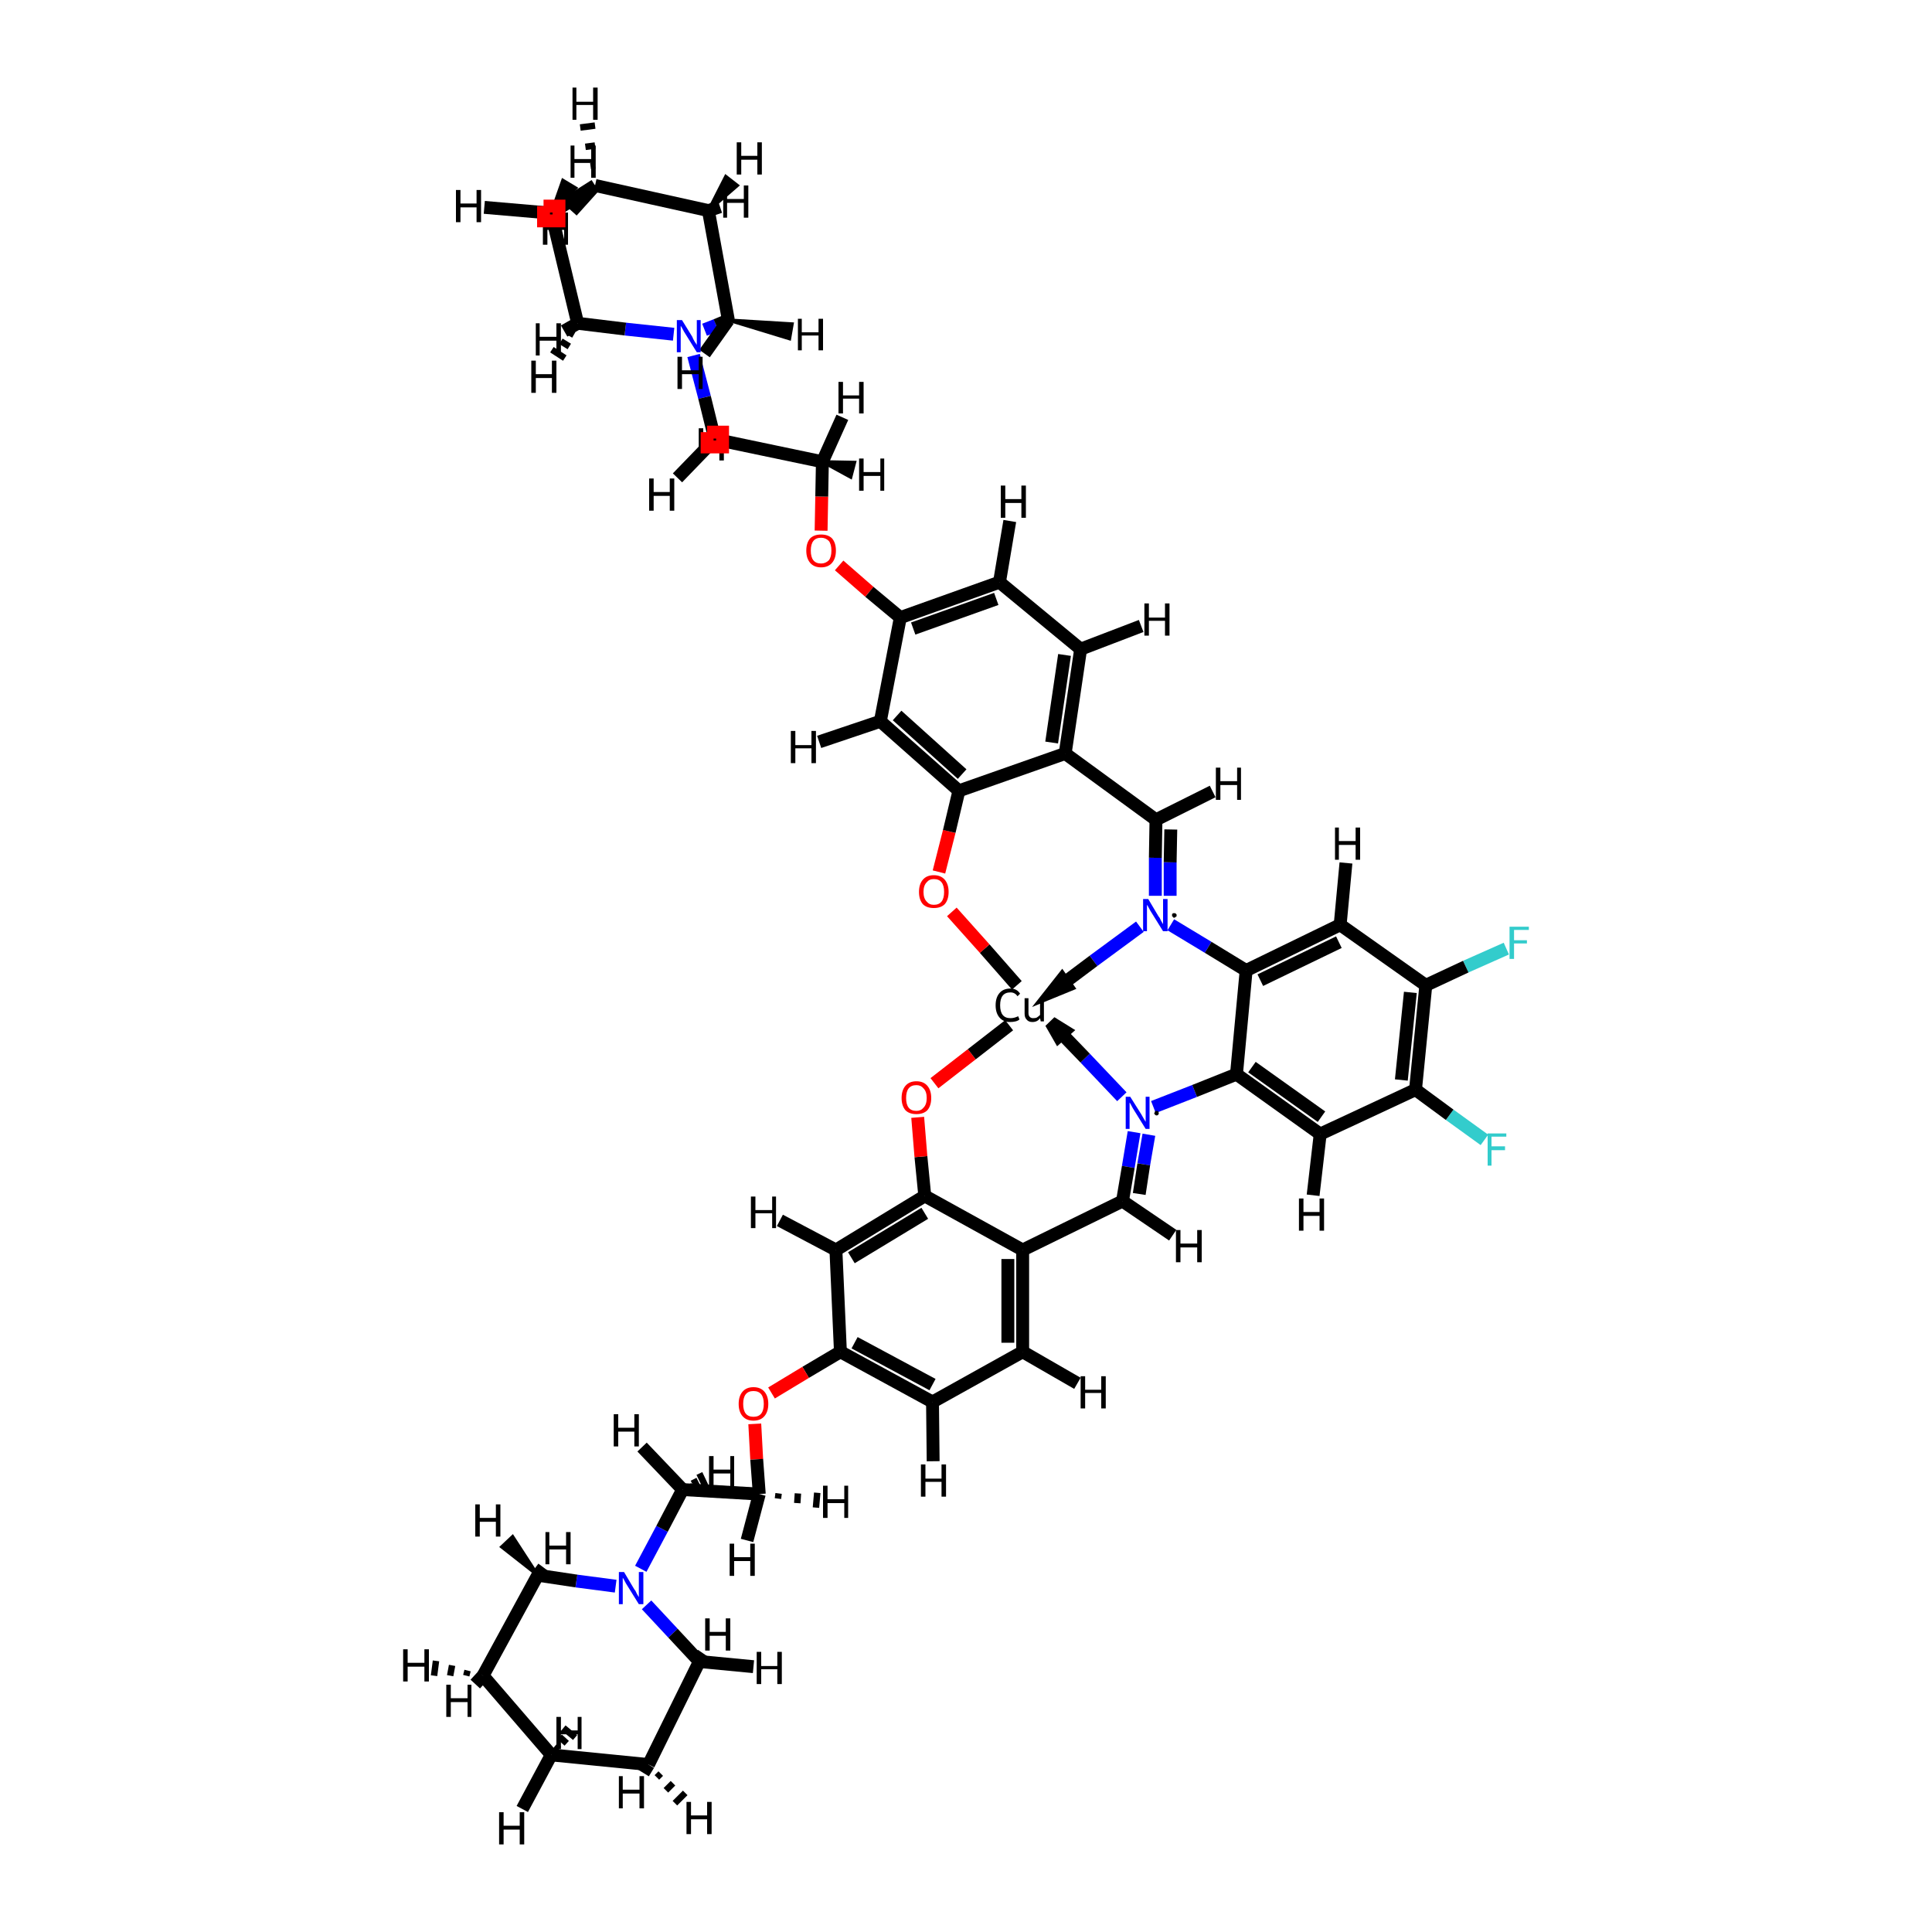 <?xml version='1.0' encoding='iso-8859-1'?>
<svg version='1.1' baseProfile='full'
              xmlns='http://www.w3.org/2000/svg'
                      xmlns:rdkit='http://www.rdkit.org/xml'
                      xmlns:xlink='http://www.w3.org/1999/xlink'
                  xml:space='preserve'
width='300px' height='300px' viewBox='0 0 300 300'>
<!-- END OF HEADER -->
<rect style='opacity:1.0;fill:#FFFFFF;stroke:none' width='300.0' height='300.0' x='0.0' y='0.0'> </rect>
<path class='bond-0 atom-0 atom-3' d='M 143.6,185.7 L 143.0,179.6' style='fill:none;fill-rule:evenodd;stroke:#000000;stroke-width:2.0px;stroke-linecap:butt;stroke-linejoin:miter;stroke-opacity:1' />
<path class='bond-0 atom-0 atom-3' d='M 143.0,179.6 L 142.5,173.5' style='fill:none;fill-rule:evenodd;stroke:#FF0000;stroke-width:2.0px;stroke-linecap:butt;stroke-linejoin:miter;stroke-opacity:1' />
<path class='bond-1 atom-0 atom-5' d='M 143.6,185.7 L 129.8,194.1' style='fill:none;fill-rule:evenodd;stroke:#000000;stroke-width:2.0px;stroke-linecap:butt;stroke-linejoin:miter;stroke-opacity:1' />
<path class='bond-1 atom-0 atom-5' d='M 143.6,188.4 L 132.2,195.3' style='fill:none;fill-rule:evenodd;stroke:#000000;stroke-width:2.0px;stroke-linecap:butt;stroke-linejoin:miter;stroke-opacity:1' />
<path class='bond-2 atom-0 atom-16' d='M 143.6,185.7 L 158.8,194.1' style='fill:none;fill-rule:evenodd;stroke:#000000;stroke-width:2.0px;stroke-linecap:butt;stroke-linejoin:miter;stroke-opacity:1' />
<path class='bond-3 atom-1 atom-21' d='M 233.9,147.3 L 227.6,150.1' style='fill:none;fill-rule:evenodd;stroke:#33CCCC;stroke-width:2.0px;stroke-linecap:butt;stroke-linejoin:miter;stroke-opacity:1' />
<path class='bond-3 atom-1 atom-21' d='M 227.6,150.1 L 221.4,153.0' style='fill:none;fill-rule:evenodd;stroke:#000000;stroke-width:2.0px;stroke-linecap:butt;stroke-linejoin:miter;stroke-opacity:1' />
<path class='bond-4 atom-2 atom-17' d='M 176.1,175.8 L 175.2,181.2' style='fill:none;fill-rule:evenodd;stroke:#0000FF;stroke-width:2.0px;stroke-linecap:butt;stroke-linejoin:miter;stroke-opacity:1' />
<path class='bond-4 atom-2 atom-17' d='M 175.2,181.2 L 174.3,186.5' style='fill:none;fill-rule:evenodd;stroke:#000000;stroke-width:2.0px;stroke-linecap:butt;stroke-linejoin:miter;stroke-opacity:1' />
<path class='bond-4 atom-2 atom-17' d='M 178.4,176.2 L 177.6,180.8' style='fill:none;fill-rule:evenodd;stroke:#0000FF;stroke-width:2.0px;stroke-linecap:butt;stroke-linejoin:miter;stroke-opacity:1' />
<path class='bond-4 atom-2 atom-17' d='M 177.6,180.8 L 176.9,185.4' style='fill:none;fill-rule:evenodd;stroke:#000000;stroke-width:2.0px;stroke-linecap:butt;stroke-linejoin:miter;stroke-opacity:1' />
<path class='bond-5 atom-2 atom-18' d='M 179.1,171.9 L 185.5,169.4' style='fill:none;fill-rule:evenodd;stroke:#0000FF;stroke-width:2.0px;stroke-linecap:butt;stroke-linejoin:miter;stroke-opacity:1' />
<path class='bond-5 atom-2 atom-18' d='M 185.5,169.4 L 192.0,166.8' style='fill:none;fill-rule:evenodd;stroke:#000000;stroke-width:2.0px;stroke-linecap:butt;stroke-linejoin:miter;stroke-opacity:1' />
<path class='bond-6 atom-5 atom-9' d='M 129.8,194.1 L 130.5,209.9' style='fill:none;fill-rule:evenodd;stroke:#000000;stroke-width:2.0px;stroke-linecap:butt;stroke-linejoin:miter;stroke-opacity:1' />
<path class='bond-7 atom-5 atom-45' d='M 129.8,194.1 L 121.1,189.5' style='fill:none;fill-rule:evenodd;stroke:#000000;stroke-width:2.0px;stroke-linecap:butt;stroke-linejoin:miter;stroke-opacity:1' />
<path class='bond-8 atom-6 atom-20' d='M 230.5,177.0 L 225.1,173.1' style='fill:none;fill-rule:evenodd;stroke:#33CCCC;stroke-width:2.0px;stroke-linecap:butt;stroke-linejoin:miter;stroke-opacity:1' />
<path class='bond-8 atom-6 atom-20' d='M 225.1,173.1 L 219.8,169.2' style='fill:none;fill-rule:evenodd;stroke:#000000;stroke-width:2.0px;stroke-linecap:butt;stroke-linejoin:miter;stroke-opacity:1' />
<path class='bond-9 atom-7 atom-23' d='M 181.8,143.6 L 187.6,147.1' style='fill:none;fill-rule:evenodd;stroke:#0000FF;stroke-width:2.0px;stroke-linecap:butt;stroke-linejoin:miter;stroke-opacity:1' />
<path class='bond-9 atom-7 atom-23' d='M 187.6,147.1 L 193.5,150.7' style='fill:none;fill-rule:evenodd;stroke:#000000;stroke-width:2.0px;stroke-linecap:butt;stroke-linejoin:miter;stroke-opacity:1' />
<path class='bond-10 atom-7 atom-24' d='M 179.4,139.1 L 179.4,133.2' style='fill:none;fill-rule:evenodd;stroke:#0000FF;stroke-width:2.0px;stroke-linecap:butt;stroke-linejoin:miter;stroke-opacity:1' />
<path class='bond-10 atom-7 atom-24' d='M 179.4,133.2 L 179.5,127.3' style='fill:none;fill-rule:evenodd;stroke:#000000;stroke-width:2.0px;stroke-linecap:butt;stroke-linejoin:miter;stroke-opacity:1' />
<path class='bond-10 atom-7 atom-24' d='M 181.7,139.1 L 181.7,133.9' style='fill:none;fill-rule:evenodd;stroke:#0000FF;stroke-width:2.0px;stroke-linecap:butt;stroke-linejoin:miter;stroke-opacity:1' />
<path class='bond-10 atom-7 atom-24' d='M 181.7,133.9 L 181.8,128.8' style='fill:none;fill-rule:evenodd;stroke:#000000;stroke-width:2.0px;stroke-linecap:butt;stroke-linejoin:miter;stroke-opacity:1' />
<path class='bond-11 atom-8 atom-30' d='M 145.8,135.4 L 147.4,129.1' style='fill:none;fill-rule:evenodd;stroke:#FF0000;stroke-width:2.0px;stroke-linecap:butt;stroke-linejoin:miter;stroke-opacity:1' />
<path class='bond-11 atom-8 atom-30' d='M 147.4,129.1 L 148.9,122.8' style='fill:none;fill-rule:evenodd;stroke:#000000;stroke-width:2.0px;stroke-linecap:butt;stroke-linejoin:miter;stroke-opacity:1' />
<path class='bond-12 atom-9 atom-11' d='M 130.5,209.9 L 125.1,213.1' style='fill:none;fill-rule:evenodd;stroke:#000000;stroke-width:2.0px;stroke-linecap:butt;stroke-linejoin:miter;stroke-opacity:1' />
<path class='bond-12 atom-9 atom-11' d='M 125.1,213.1 L 119.8,216.3' style='fill:none;fill-rule:evenodd;stroke:#FF0000;stroke-width:2.0px;stroke-linecap:butt;stroke-linejoin:miter;stroke-opacity:1' />
<path class='bond-13 atom-9 atom-12' d='M 130.5,209.9 L 144.8,217.7' style='fill:none;fill-rule:evenodd;stroke:#000000;stroke-width:2.0px;stroke-linecap:butt;stroke-linejoin:miter;stroke-opacity:1' />
<path class='bond-13 atom-9 atom-12' d='M 132.7,208.5 L 144.8,215.0' style='fill:none;fill-rule:evenodd;stroke:#000000;stroke-width:2.0px;stroke-linecap:butt;stroke-linejoin:miter;stroke-opacity:1' />
<path class='bond-14 atom-10 atom-32' d='M 99.5,243.6 L 102.8,237.4' style='fill:none;fill-rule:evenodd;stroke:#0000FF;stroke-width:2.0px;stroke-linecap:butt;stroke-linejoin:miter;stroke-opacity:1' />
<path class='bond-14 atom-10 atom-32' d='M 102.8,237.4 L 106.0,231.3' style='fill:none;fill-rule:evenodd;stroke:#000000;stroke-width:2.0px;stroke-linecap:butt;stroke-linejoin:miter;stroke-opacity:1' />
<path class='bond-15 atom-10 atom-33' d='M 100.4,249.2 L 104.5,253.6' style='fill:none;fill-rule:evenodd;stroke:#0000FF;stroke-width:2.0px;stroke-linecap:butt;stroke-linejoin:miter;stroke-opacity:1' />
<path class='bond-15 atom-10 atom-33' d='M 104.5,253.6 L 108.6,258.0' style='fill:none;fill-rule:evenodd;stroke:#000000;stroke-width:2.0px;stroke-linecap:butt;stroke-linejoin:miter;stroke-opacity:1' />
<path class='bond-16 atom-10 atom-37' d='M 95.6,246.3 L 89.5,245.5' style='fill:none;fill-rule:evenodd;stroke:#0000FF;stroke-width:2.0px;stroke-linecap:butt;stroke-linejoin:miter;stroke-opacity:1' />
<path class='bond-16 atom-10 atom-37' d='M 89.5,245.5 L 83.5,244.6' style='fill:none;fill-rule:evenodd;stroke:#000000;stroke-width:2.0px;stroke-linecap:butt;stroke-linejoin:miter;stroke-opacity:1' />
<path class='bond-17 atom-11 atom-31' d='M 117.2,221.1 L 117.5,226.6' style='fill:none;fill-rule:evenodd;stroke:#FF0000;stroke-width:2.0px;stroke-linecap:butt;stroke-linejoin:miter;stroke-opacity:1' />
<path class='bond-17 atom-11 atom-31' d='M 117.5,226.6 L 117.9,232.0' style='fill:none;fill-rule:evenodd;stroke:#000000;stroke-width:2.0px;stroke-linecap:butt;stroke-linejoin:miter;stroke-opacity:1' />
<path class='bond-18 atom-12 atom-15' d='M 144.8,217.7 L 158.8,209.9' style='fill:none;fill-rule:evenodd;stroke:#000000;stroke-width:2.0px;stroke-linecap:butt;stroke-linejoin:miter;stroke-opacity:1' />
<path class='bond-19 atom-12 atom-46' d='M 144.8,217.7 L 144.9,226.9' style='fill:none;fill-rule:evenodd;stroke:#000000;stroke-width:2.0px;stroke-linecap:butt;stroke-linejoin:miter;stroke-opacity:1' />
<path class='bond-20 atom-13 atom-39' d='M 107.7,55.2 L 109.4,61.7' style='fill:none;fill-rule:evenodd;stroke:#0000FF;stroke-width:2.0px;stroke-linecap:butt;stroke-linejoin:miter;stroke-opacity:1' />
<path class='bond-20 atom-13 atom-39' d='M 109.4,61.7 L 111.0,68.2' style='fill:none;fill-rule:evenodd;stroke:#000000;stroke-width:2.0px;stroke-linecap:butt;stroke-linejoin:miter;stroke-opacity:1' />
<path class='bond-21 atom-13 atom-40' d='M 109.4,51.2 L 111.2,50.5' style='fill:none;fill-rule:evenodd;stroke:#0000FF;stroke-width:2.0px;stroke-linecap:butt;stroke-linejoin:miter;stroke-opacity:1' />
<path class='bond-21 atom-13 atom-40' d='M 111.2,50.5 L 113.1,49.7' style='fill:none;fill-rule:evenodd;stroke:#000000;stroke-width:2.0px;stroke-linecap:butt;stroke-linejoin:miter;stroke-opacity:1' />
<path class='bond-22 atom-13 atom-44' d='M 104.6,51.9 L 97.1,51.1' style='fill:none;fill-rule:evenodd;stroke:#0000FF;stroke-width:2.0px;stroke-linecap:butt;stroke-linejoin:miter;stroke-opacity:1' />
<path class='bond-22 atom-13 atom-44' d='M 97.1,51.1 L 89.7,50.2' style='fill:none;fill-rule:evenodd;stroke:#000000;stroke-width:2.0px;stroke-linecap:butt;stroke-linejoin:miter;stroke-opacity:1' />
<path class='bond-23 atom-14 atom-28' d='M 130.3,87.8 L 135.0,91.9' style='fill:none;fill-rule:evenodd;stroke:#FF0000;stroke-width:2.0px;stroke-linecap:butt;stroke-linejoin:miter;stroke-opacity:1' />
<path class='bond-23 atom-14 atom-28' d='M 135.0,91.9 L 139.8,95.9' style='fill:none;fill-rule:evenodd;stroke:#000000;stroke-width:2.0px;stroke-linecap:butt;stroke-linejoin:miter;stroke-opacity:1' />
<path class='bond-24 atom-14 atom-38' d='M 127.5,82.4 L 127.6,77.1' style='fill:none;fill-rule:evenodd;stroke:#FF0000;stroke-width:2.0px;stroke-linecap:butt;stroke-linejoin:miter;stroke-opacity:1' />
<path class='bond-24 atom-14 atom-38' d='M 127.6,77.1 L 127.7,71.7' style='fill:none;fill-rule:evenodd;stroke:#000000;stroke-width:2.0px;stroke-linecap:butt;stroke-linejoin:miter;stroke-opacity:1' />
<path class='bond-25 atom-15 atom-16' d='M 158.8,209.9 L 158.8,194.1' style='fill:none;fill-rule:evenodd;stroke:#000000;stroke-width:2.0px;stroke-linecap:butt;stroke-linejoin:miter;stroke-opacity:1' />
<path class='bond-25 atom-15 atom-16' d='M 156.5,208.5 L 156.5,195.5' style='fill:none;fill-rule:evenodd;stroke:#000000;stroke-width:2.0px;stroke-linecap:butt;stroke-linejoin:miter;stroke-opacity:1' />
<path class='bond-26 atom-15 atom-47' d='M 158.8,209.9 L 167.3,214.8' style='fill:none;fill-rule:evenodd;stroke:#000000;stroke-width:2.0px;stroke-linecap:butt;stroke-linejoin:miter;stroke-opacity:1' />
<path class='bond-27 atom-16 atom-17' d='M 158.8,194.1 L 174.3,186.5' style='fill:none;fill-rule:evenodd;stroke:#000000;stroke-width:2.0px;stroke-linecap:butt;stroke-linejoin:miter;stroke-opacity:1' />
<path class='bond-28 atom-17 atom-48' d='M 174.3,186.5 L 182.1,191.8' style='fill:none;fill-rule:evenodd;stroke:#000000;stroke-width:2.0px;stroke-linecap:butt;stroke-linejoin:miter;stroke-opacity:1' />
<path class='bond-29 atom-18 atom-19' d='M 192.0,166.8 L 205.0,176.1' style='fill:none;fill-rule:evenodd;stroke:#000000;stroke-width:2.0px;stroke-linecap:butt;stroke-linejoin:miter;stroke-opacity:1' />
<path class='bond-29 atom-18 atom-19' d='M 194.4,165.7 L 205.2,173.4' style='fill:none;fill-rule:evenodd;stroke:#000000;stroke-width:2.0px;stroke-linecap:butt;stroke-linejoin:miter;stroke-opacity:1' />
<path class='bond-30 atom-18 atom-23' d='M 192.0,166.8 L 193.5,150.7' style='fill:none;fill-rule:evenodd;stroke:#000000;stroke-width:2.0px;stroke-linecap:butt;stroke-linejoin:miter;stroke-opacity:1' />
<path class='bond-31 atom-19 atom-20' d='M 205.0,176.1 L 219.8,169.2' style='fill:none;fill-rule:evenodd;stroke:#000000;stroke-width:2.0px;stroke-linecap:butt;stroke-linejoin:miter;stroke-opacity:1' />
<path class='bond-32 atom-19 atom-49' d='M 205.0,176.1 L 203.9,185.6' style='fill:none;fill-rule:evenodd;stroke:#000000;stroke-width:2.0px;stroke-linecap:butt;stroke-linejoin:miter;stroke-opacity:1' />
<path class='bond-33 atom-20 atom-21' d='M 219.8,169.2 L 221.4,153.0' style='fill:none;fill-rule:evenodd;stroke:#000000;stroke-width:2.0px;stroke-linecap:butt;stroke-linejoin:miter;stroke-opacity:1' />
<path class='bond-33 atom-20 atom-21' d='M 217.6,167.7 L 219.0,154.1' style='fill:none;fill-rule:evenodd;stroke:#000000;stroke-width:2.0px;stroke-linecap:butt;stroke-linejoin:miter;stroke-opacity:1' />
<path class='bond-34 atom-21 atom-22' d='M 221.4,153.0 L 208.1,143.6' style='fill:none;fill-rule:evenodd;stroke:#000000;stroke-width:2.0px;stroke-linecap:butt;stroke-linejoin:miter;stroke-opacity:1' />
<path class='bond-35 atom-22 atom-23' d='M 208.1,143.6 L 193.5,150.7' style='fill:none;fill-rule:evenodd;stroke:#000000;stroke-width:2.0px;stroke-linecap:butt;stroke-linejoin:miter;stroke-opacity:1' />
<path class='bond-35 atom-22 atom-23' d='M 207.9,146.3 L 195.7,152.2' style='fill:none;fill-rule:evenodd;stroke:#000000;stroke-width:2.0px;stroke-linecap:butt;stroke-linejoin:miter;stroke-opacity:1' />
<path class='bond-36 atom-22 atom-50' d='M 208.1,143.6 L 209.0,134.0' style='fill:none;fill-rule:evenodd;stroke:#000000;stroke-width:2.0px;stroke-linecap:butt;stroke-linejoin:miter;stroke-opacity:1' />
<path class='bond-37 atom-24 atom-25' d='M 179.5,127.3 L 165.4,117.0' style='fill:none;fill-rule:evenodd;stroke:#000000;stroke-width:2.0px;stroke-linecap:butt;stroke-linejoin:miter;stroke-opacity:1' />
<path class='bond-38 atom-24 atom-51' d='M 179.5,127.3 L 188.3,122.9' style='fill:none;fill-rule:evenodd;stroke:#000000;stroke-width:2.0px;stroke-linecap:butt;stroke-linejoin:miter;stroke-opacity:1' />
<path class='bond-39 atom-25 atom-26' d='M 165.4,117.0 L 167.8,100.8' style='fill:none;fill-rule:evenodd;stroke:#000000;stroke-width:2.0px;stroke-linecap:butt;stroke-linejoin:miter;stroke-opacity:1' />
<path class='bond-39 atom-25 atom-26' d='M 163.3,115.3 L 165.3,101.7' style='fill:none;fill-rule:evenodd;stroke:#000000;stroke-width:2.0px;stroke-linecap:butt;stroke-linejoin:miter;stroke-opacity:1' />
<path class='bond-40 atom-25 atom-30' d='M 165.4,117.0 L 148.9,122.8' style='fill:none;fill-rule:evenodd;stroke:#000000;stroke-width:2.0px;stroke-linecap:butt;stroke-linejoin:miter;stroke-opacity:1' />
<path class='bond-41 atom-26 atom-27' d='M 167.8,100.8 L 155.2,90.4' style='fill:none;fill-rule:evenodd;stroke:#000000;stroke-width:2.0px;stroke-linecap:butt;stroke-linejoin:miter;stroke-opacity:1' />
<path class='bond-42 atom-26 atom-52' d='M 167.8,100.8 L 177.2,97.2' style='fill:none;fill-rule:evenodd;stroke:#000000;stroke-width:2.0px;stroke-linecap:butt;stroke-linejoin:miter;stroke-opacity:1' />
<path class='bond-43 atom-27 atom-28' d='M 155.2,90.4 L 139.8,95.9' style='fill:none;fill-rule:evenodd;stroke:#000000;stroke-width:2.0px;stroke-linecap:butt;stroke-linejoin:miter;stroke-opacity:1' />
<path class='bond-43 atom-27 atom-28' d='M 154.7,93.0 L 141.8,97.6' style='fill:none;fill-rule:evenodd;stroke:#000000;stroke-width:2.0px;stroke-linecap:butt;stroke-linejoin:miter;stroke-opacity:1' />
<path class='bond-44 atom-27 atom-53' d='M 155.2,90.4 L 156.8,80.9' style='fill:none;fill-rule:evenodd;stroke:#000000;stroke-width:2.0px;stroke-linecap:butt;stroke-linejoin:miter;stroke-opacity:1' />
<path class='bond-45 atom-28 atom-29' d='M 139.8,95.9 L 136.7,112.0' style='fill:none;fill-rule:evenodd;stroke:#000000;stroke-width:2.0px;stroke-linecap:butt;stroke-linejoin:miter;stroke-opacity:1' />
<path class='bond-46 atom-29 atom-30' d='M 136.7,112.0 L 148.9,122.8' style='fill:none;fill-rule:evenodd;stroke:#000000;stroke-width:2.0px;stroke-linecap:butt;stroke-linejoin:miter;stroke-opacity:1' />
<path class='bond-46 atom-29 atom-30' d='M 139.3,111.1 L 149.4,120.2' style='fill:none;fill-rule:evenodd;stroke:#000000;stroke-width:2.0px;stroke-linecap:butt;stroke-linejoin:miter;stroke-opacity:1' />
<path class='bond-47 atom-29 atom-54' d='M 136.7,112.0 L 127.2,115.2' style='fill:none;fill-rule:evenodd;stroke:#000000;stroke-width:2.0px;stroke-linecap:butt;stroke-linejoin:miter;stroke-opacity:1' />
<path class='bond-48 atom-31 atom-32' d='M 117.9,232.0 L 106.0,231.3' style='fill:none;fill-rule:evenodd;stroke:#000000;stroke-width:2.0px;stroke-linecap:butt;stroke-linejoin:miter;stroke-opacity:1' />
<path class='bond-49 atom-31 atom-55' d='M 120.9,231.9 L 120.8,232.7' style='fill:none;fill-rule:evenodd;stroke:#000000;stroke-width:1.0px;stroke-linecap:butt;stroke-linejoin:miter;stroke-opacity:1' />
<path class='bond-49 atom-31 atom-55' d='M 123.9,231.9 L 123.8,233.4' style='fill:none;fill-rule:evenodd;stroke:#000000;stroke-width:1.0px;stroke-linecap:butt;stroke-linejoin:miter;stroke-opacity:1' />
<path class='bond-49 atom-31 atom-55' d='M 126.9,231.8 L 126.7,234.1' style='fill:none;fill-rule:evenodd;stroke:#000000;stroke-width:1.0px;stroke-linecap:butt;stroke-linejoin:miter;stroke-opacity:1' />
<path class='bond-50 atom-31 atom-56' d='M 117.9,232.0 L 116.0,239.2' style='fill:none;fill-rule:evenodd;stroke:#000000;stroke-width:2.0px;stroke-linecap:butt;stroke-linejoin:miter;stroke-opacity:1' />
<path class='bond-51 atom-32 atom-57' d='M 106.9,230.5 L 107.2,231.2' style='fill:none;fill-rule:evenodd;stroke:#000000;stroke-width:1.0px;stroke-linecap:butt;stroke-linejoin:miter;stroke-opacity:1' />
<path class='bond-51 atom-32 atom-57' d='M 107.7,229.7 L 108.4,231.1' style='fill:none;fill-rule:evenodd;stroke:#000000;stroke-width:1.0px;stroke-linecap:butt;stroke-linejoin:miter;stroke-opacity:1' />
<path class='bond-51 atom-32 atom-57' d='M 108.6,228.8 L 109.6,230.9' style='fill:none;fill-rule:evenodd;stroke:#000000;stroke-width:1.0px;stroke-linecap:butt;stroke-linejoin:miter;stroke-opacity:1' />
<path class='bond-52 atom-32 atom-58' d='M 106.0,231.3 L 99.7,224.7' style='fill:none;fill-rule:evenodd;stroke:#000000;stroke-width:2.0px;stroke-linecap:butt;stroke-linejoin:miter;stroke-opacity:1' />
<path class='bond-53 atom-33 atom-34' d='M 108.6,258.0 L 100.7,274.0' style='fill:none;fill-rule:evenodd;stroke:#000000;stroke-width:2.0px;stroke-linecap:butt;stroke-linejoin:miter;stroke-opacity:1' />
<path class='bond-54 atom-33 atom-59' d='M 108.5,257.5 L 109.1,258.0' style='fill:none;fill-rule:evenodd;stroke:#000000;stroke-width:1.0px;stroke-linecap:butt;stroke-linejoin:miter;stroke-opacity:1' />
<path class='bond-54 atom-33 atom-59' d='M 108.3,257.1 L 109.6,257.9' style='fill:none;fill-rule:evenodd;stroke:#000000;stroke-width:1.0px;stroke-linecap:butt;stroke-linejoin:miter;stroke-opacity:1' />
<path class='bond-54 atom-33 atom-59' d='M 108.1,256.6 L 110.0,257.9' style='fill:none;fill-rule:evenodd;stroke:#000000;stroke-width:1.0px;stroke-linecap:butt;stroke-linejoin:miter;stroke-opacity:1' />
<path class='bond-55 atom-33 atom-60' d='M 108.6,258.0 L 117.0,258.8' style='fill:none;fill-rule:evenodd;stroke:#000000;stroke-width:2.0px;stroke-linecap:butt;stroke-linejoin:miter;stroke-opacity:1' />
<path class='bond-56 atom-34 atom-35' d='M 100.7,274.0 L 85.6,272.5' style='fill:none;fill-rule:evenodd;stroke:#000000;stroke-width:2.0px;stroke-linecap:butt;stroke-linejoin:miter;stroke-opacity:1' />
<path class='bond-57 atom-34 atom-61' d='M 102.6,275.4 L 102.0,276.0' style='fill:none;fill-rule:evenodd;stroke:#000000;stroke-width:1.0px;stroke-linecap:butt;stroke-linejoin:miter;stroke-opacity:1' />
<path class='bond-57 atom-34 atom-61' d='M 104.5,276.9 L 103.4,278.0' style='fill:none;fill-rule:evenodd;stroke:#000000;stroke-width:1.0px;stroke-linecap:butt;stroke-linejoin:miter;stroke-opacity:1' />
<path class='bond-57 atom-34 atom-61' d='M 106.4,278.4 L 104.8,280.0' style='fill:none;fill-rule:evenodd;stroke:#000000;stroke-width:1.0px;stroke-linecap:butt;stroke-linejoin:miter;stroke-opacity:1' />
<path class='bond-58 atom-34 atom-62' d='M 100.7,274.0 L 99.9,275.3' style='fill:none;fill-rule:evenodd;stroke:#000000;stroke-width:2.0px;stroke-linecap:butt;stroke-linejoin:miter;stroke-opacity:1' />
<path class='bond-59 atom-35 atom-36' d='M 85.6,272.5 L 75.0,260.2' style='fill:none;fill-rule:evenodd;stroke:#000000;stroke-width:2.0px;stroke-linecap:butt;stroke-linejoin:miter;stroke-opacity:1' />
<path class='bond-60 atom-35 atom-63' d='M 86.2,271.1 L 86.8,271.6' style='fill:none;fill-rule:evenodd;stroke:#000000;stroke-width:1.0px;stroke-linecap:butt;stroke-linejoin:miter;stroke-opacity:1' />
<path class='bond-60 atom-35 atom-63' d='M 86.9,269.7 L 88.0,270.7' style='fill:none;fill-rule:evenodd;stroke:#000000;stroke-width:1.0px;stroke-linecap:butt;stroke-linejoin:miter;stroke-opacity:1' />
<path class='bond-60 atom-35 atom-63' d='M 87.5,268.3 L 89.3,269.8' style='fill:none;fill-rule:evenodd;stroke:#000000;stroke-width:1.0px;stroke-linecap:butt;stroke-linejoin:miter;stroke-opacity:1' />
<path class='bond-61 atom-35 atom-64' d='M 85.6,272.5 L 81.1,280.9' style='fill:none;fill-rule:evenodd;stroke:#000000;stroke-width:2.0px;stroke-linecap:butt;stroke-linejoin:miter;stroke-opacity:1' />
<path class='bond-62 atom-36 atom-37' d='M 75.0,260.2 L 83.5,244.6' style='fill:none;fill-rule:evenodd;stroke:#000000;stroke-width:2.0px;stroke-linecap:butt;stroke-linejoin:miter;stroke-opacity:1' />
<path class='bond-63 atom-36 atom-65' d='M 72.4,260.2 L 72.6,259.4' style='fill:none;fill-rule:evenodd;stroke:#000000;stroke-width:1.0px;stroke-linecap:butt;stroke-linejoin:miter;stroke-opacity:1' />
<path class='bond-63 atom-36 atom-65' d='M 69.9,260.2 L 70.2,258.6' style='fill:none;fill-rule:evenodd;stroke:#000000;stroke-width:1.0px;stroke-linecap:butt;stroke-linejoin:miter;stroke-opacity:1' />
<path class='bond-63 atom-36 atom-65' d='M 67.4,260.2 L 67.7,257.9' style='fill:none;fill-rule:evenodd;stroke:#000000;stroke-width:1.0px;stroke-linecap:butt;stroke-linejoin:miter;stroke-opacity:1' />
<path class='bond-64 atom-36 atom-66' d='M 75.0,260.2 L 73.8,261.5' style='fill:none;fill-rule:evenodd;stroke:#000000;stroke-width:2.0px;stroke-linecap:butt;stroke-linejoin:miter;stroke-opacity:1' />
<path class='bond-65 atom-37 atom-67' d='M 83.5,244.6 L 77.9,240.2 L 79.6,238.6 Z' style='fill:#000000;fill-rule:evenodd;fill-opacity:1;stroke:#000000;stroke-width:0.5px;stroke-linecap:butt;stroke-linejoin:miter;stroke-opacity:1;' />
<path class='bond-66 atom-37 atom-68' d='M 83.5,244.6 L 84.4,243.4' style='fill:none;fill-rule:evenodd;stroke:#000000;stroke-width:2.0px;stroke-linecap:butt;stroke-linejoin:miter;stroke-opacity:1' />
<path class='bond-67 atom-38 atom-39' d='M 127.7,71.7 L 111.0,68.2' style='fill:none;fill-rule:evenodd;stroke:#000000;stroke-width:2.0px;stroke-linecap:butt;stroke-linejoin:miter;stroke-opacity:1' />
<path class='bond-68 atom-38 atom-69' d='M 127.7,71.7 L 132.7,71.8 L 132.1,74.1 Z' style='fill:#000000;fill-rule:evenodd;fill-opacity:1;stroke:#000000;stroke-width:0.5px;stroke-linecap:butt;stroke-linejoin:miter;stroke-opacity:1;' />
<path class='bond-69 atom-38 atom-70' d='M 127.7,71.7 L 130.8,64.8' style='fill:none;fill-rule:evenodd;stroke:#000000;stroke-width:2.0px;stroke-linecap:butt;stroke-linejoin:miter;stroke-opacity:1' />
<path class='bond-70 atom-39 atom-71' d='M 111.0,68.2 L 111.3,69.7 L 109.5,68.2 Z' style='fill:#000000;fill-rule:evenodd;fill-opacity:1;stroke:#000000;stroke-width:0.5px;stroke-linecap:butt;stroke-linejoin:miter;stroke-opacity:1;' />
<path class='bond-71 atom-39 atom-72' d='M 111.0,68.2 L 105.2,74.2' style='fill:none;fill-rule:evenodd;stroke:#000000;stroke-width:2.0px;stroke-linecap:butt;stroke-linejoin:miter;stroke-opacity:1' />
<path class='bond-72 atom-40 atom-41' d='M 113.1,49.7 L 110.0,32.7' style='fill:none;fill-rule:evenodd;stroke:#000000;stroke-width:2.0px;stroke-linecap:butt;stroke-linejoin:miter;stroke-opacity:1' />
<path class='bond-73 atom-40 atom-73' d='M 113.1,49.7 L 123.0,50.3 L 122.6,52.6 Z' style='fill:#000000;fill-rule:evenodd;fill-opacity:1;stroke:#000000;stroke-width:0.5px;stroke-linecap:butt;stroke-linejoin:miter;stroke-opacity:1;' />
<path class='bond-74 atom-40 atom-74' d='M 113.1,49.7 L 109.4,54.9' style='fill:none;fill-rule:evenodd;stroke:#000000;stroke-width:2.0px;stroke-linecap:butt;stroke-linejoin:miter;stroke-opacity:1' />
<path class='bond-75 atom-41 atom-42' d='M 110.0,32.7 L 92.4,28.8' style='fill:none;fill-rule:evenodd;stroke:#000000;stroke-width:2.0px;stroke-linecap:butt;stroke-linejoin:miter;stroke-opacity:1' />
<path class='bond-76 atom-41 atom-75' d='M 110.0,32.7 L 112.7,27.4 L 114.5,28.8 Z' style='fill:#000000;fill-rule:evenodd;fill-opacity:1;stroke:#000000;stroke-width:0.5px;stroke-linecap:butt;stroke-linejoin:miter;stroke-opacity:1;' />
<path class='bond-77 atom-41 atom-76' d='M 110.0,32.7 L 111.8,32.1' style='fill:none;fill-rule:evenodd;stroke:#000000;stroke-width:2.0px;stroke-linecap:butt;stroke-linejoin:miter;stroke-opacity:1' />
<path class='bond-78 atom-42 atom-43' d='M 92.4,28.8 L 85.6,33.1' style='fill:none;fill-rule:evenodd;stroke:#000000;stroke-width:2.0px;stroke-linecap:butt;stroke-linejoin:miter;stroke-opacity:1' />
<path class='bond-79 atom-42 atom-77' d='M 91.7,25.8 L 92.4,25.7' style='fill:none;fill-rule:evenodd;stroke:#000000;stroke-width:1.0px;stroke-linecap:butt;stroke-linejoin:miter;stroke-opacity:1' />
<path class='bond-79 atom-42 atom-77' d='M 90.9,22.8 L 92.4,22.6' style='fill:none;fill-rule:evenodd;stroke:#000000;stroke-width:1.0px;stroke-linecap:butt;stroke-linejoin:miter;stroke-opacity:1' />
<path class='bond-79 atom-42 atom-77' d='M 90.1,19.8 L 92.4,19.5' style='fill:none;fill-rule:evenodd;stroke:#000000;stroke-width:1.0px;stroke-linecap:butt;stroke-linejoin:miter;stroke-opacity:1' />
<path class='bond-80 atom-42 atom-78' d='M 92.4,28.8 L 88.8,32.8' style='fill:none;fill-rule:evenodd;stroke:#000000;stroke-width:2.0px;stroke-linecap:butt;stroke-linejoin:miter;stroke-opacity:1' />
<path class='bond-81 atom-43 atom-44' d='M 85.6,33.1 L 89.7,50.2' style='fill:none;fill-rule:evenodd;stroke:#000000;stroke-width:2.0px;stroke-linecap:butt;stroke-linejoin:miter;stroke-opacity:1' />
<path class='bond-82 atom-43 atom-79' d='M 85.6,33.1 L 87.4,28.0 L 89.4,29.2 Z' style='fill:#000000;fill-rule:evenodd;fill-opacity:1;stroke:#000000;stroke-width:0.5px;stroke-linecap:butt;stroke-linejoin:miter;stroke-opacity:1;' />
<path class='bond-83 atom-43 atom-80' d='M 85.6,33.1 L 75.2,32.2' style='fill:none;fill-rule:evenodd;stroke:#000000;stroke-width:2.0px;stroke-linecap:butt;stroke-linejoin:miter;stroke-opacity:1' />
<path class='bond-84 atom-44 atom-81' d='M 89.1,52.0 L 88.4,51.6' style='fill:none;fill-rule:evenodd;stroke:#000000;stroke-width:1.0px;stroke-linecap:butt;stroke-linejoin:miter;stroke-opacity:1' />
<path class='bond-84 atom-44 atom-81' d='M 88.4,53.8 L 87.1,53.0' style='fill:none;fill-rule:evenodd;stroke:#000000;stroke-width:1.0px;stroke-linecap:butt;stroke-linejoin:miter;stroke-opacity:1' />
<path class='bond-84 atom-44 atom-81' d='M 87.7,55.6 L 85.7,54.3' style='fill:none;fill-rule:evenodd;stroke:#000000;stroke-width:1.0px;stroke-linecap:butt;stroke-linejoin:miter;stroke-opacity:1' />
<path class='bond-85 atom-44 atom-82' d='M 89.7,50.2 L 87.6,51.4' style='fill:none;fill-rule:evenodd;stroke:#000000;stroke-width:2.0px;stroke-linecap:butt;stroke-linejoin:miter;stroke-opacity:1' />
<path class='bond-86 atom-4 atom-8' d='M 157.9,153.0 L 152.9,147.3' style='fill:none;fill-rule:evenodd;stroke:#000000;stroke-width:2.0px;stroke-linecap:butt;stroke-linejoin:miter;stroke-opacity:1' />
<path class='bond-86 atom-4 atom-8' d='M 152.9,147.3 L 147.8,141.6' style='fill:none;fill-rule:evenodd;stroke:#FF0000;stroke-width:2.0px;stroke-linecap:butt;stroke-linejoin:miter;stroke-opacity:1' />
<path class='bond-87 atom-3 atom-4' d='M 145.1,168.2 L 150.9,163.7' style='fill:none;fill-rule:evenodd;stroke:#FF0000;stroke-width:2.0px;stroke-linecap:butt;stroke-linejoin:miter;stroke-opacity:1' />
<path class='bond-87 atom-3 atom-4' d='M 150.9,163.7 L 156.7,159.2' style='fill:none;fill-rule:evenodd;stroke:#000000;stroke-width:2.0px;stroke-linecap:butt;stroke-linejoin:miter;stroke-opacity:1' />
<path class='bond-88 atom-2 atom-4' d='M 174.2,170.3 L 168.5,164.3' style='fill:none;fill-rule:evenodd;stroke:#0000FF;stroke-width:2.0px;stroke-linecap:butt;stroke-linejoin:miter;stroke-opacity:1' />
<path class='bond-88 atom-2 atom-4' d='M 168.5,164.3 L 163.2,158.8' style='fill:none;fill-rule:evenodd;stroke:#000000;stroke-width:2.0px;stroke-linecap:butt;stroke-linejoin:miter;stroke-opacity:1' />
<path class='bond-88 atom-2 atom-4' d='M 165.3,160.1 L 163.2,158.8 L 164.4,160.9 Z' style='fill:#000000;fill-rule:evenodd;fill-opacity:1;stroke:#000000;stroke-width:2.0px;stroke-linecap:butt;stroke-linejoin:miter;stroke-opacity:1;' />
<path class='bond-89 atom-7 atom-4' d='M 177.0,143.9 L 169.8,149.2' style='fill:none;fill-rule:evenodd;stroke:#0000FF;stroke-width:2.0px;stroke-linecap:butt;stroke-linejoin:miter;stroke-opacity:1' />
<path class='bond-89 atom-7 atom-4' d='M 169.8,149.2 L 163.4,154.0' style='fill:none;fill-rule:evenodd;stroke:#000000;stroke-width:2.0px;stroke-linecap:butt;stroke-linejoin:miter;stroke-opacity:1' />
<path class='bond-89 atom-7 atom-4' d='M 164.9,152.1 L 163.4,154.0 L 165.6,153.1 Z' style='fill:#000000;fill-rule:evenodd;fill-opacity:1;stroke:#000000;stroke-width:2.0px;stroke-linecap:butt;stroke-linejoin:miter;stroke-opacity:1;' />
<path class='atom-1' d='M 234.4 143.9
L 237.4 143.9
L 237.4 144.4
L 235.1 144.4
L 235.1 146.0
L 237.1 146.0
L 237.1 146.5
L 235.1 146.5
L 235.1 148.9
L 234.4 148.9
L 234.4 143.9
' fill='#33CCCC'/>
<path class='atom-2' d='M 175.5 170.3
L 177.2 173.0
Q 177.3 173.2, 177.6 173.7
Q 177.9 174.2, 177.9 174.2
L 177.9 170.3
L 178.5 170.3
L 178.5 175.3
L 177.9 175.3
L 176.1 172.4
Q 175.9 172.1, 175.7 171.7
Q 175.5 171.3, 175.4 171.2
L 175.4 175.3
L 174.8 175.3
L 174.8 170.3
L 175.5 170.3
' fill='#0000FF'/>
<path class='atom-3' d='M 140.0 170.5
Q 140.0 169.3, 140.6 168.6
Q 141.2 167.9, 142.3 167.9
Q 143.4 167.9, 144.0 168.6
Q 144.6 169.3, 144.6 170.5
Q 144.6 171.7, 144.0 172.4
Q 143.4 173.0, 142.3 173.0
Q 141.2 173.0, 140.6 172.4
Q 140.0 171.7, 140.0 170.5
M 142.3 172.5
Q 143.0 172.5, 143.4 172.0
Q 143.9 171.5, 143.9 170.5
Q 143.9 169.5, 143.4 169.0
Q 143.0 168.5, 142.3 168.5
Q 141.5 168.5, 141.1 169.0
Q 140.7 169.5, 140.7 170.5
Q 140.7 171.5, 141.1 172.0
Q 141.5 172.5, 142.3 172.5
' fill='#FF0000'/>
<path class='atom-4' d='M 154.6 156.1
Q 154.6 154.9, 155.2 154.2
Q 155.8 153.5, 156.9 153.5
Q 157.9 153.5, 158.4 154.3
L 158.0 154.7
Q 157.6 154.1, 156.9 154.1
Q 156.1 154.1, 155.7 154.6
Q 155.3 155.1, 155.3 156.1
Q 155.3 157.1, 155.7 157.6
Q 156.1 158.1, 156.9 158.1
Q 157.5 158.1, 158.1 157.8
L 158.3 158.3
Q 158.1 158.5, 157.7 158.6
Q 157.3 158.7, 156.8 158.7
Q 155.8 158.7, 155.2 158.0
Q 154.6 157.3, 154.6 156.1
' fill='#000000'/>
<path class='atom-4' d='M 162.1 155.0
L 162.1 158.6
L 161.6 158.6
L 161.5 158.1
Q 161.1 158.7, 160.3 158.7
Q 159.7 158.7, 159.4 158.3
Q 159.1 158.0, 159.1 157.4
L 159.1 155.0
L 159.7 155.0
L 159.7 157.3
Q 159.7 157.7, 159.9 157.9
Q 160.1 158.1, 160.4 158.1
Q 160.8 158.1, 161.0 158.0
Q 161.3 157.8, 161.5 157.6
L 161.5 155.0
L 162.1 155.0
' fill='#000000'/>
<path class='atom-6' d='M 231.0 176.0
L 233.9 176.0
L 233.9 176.5
L 231.6 176.5
L 231.6 178.0
L 233.7 178.0
L 233.7 178.6
L 231.6 178.6
L 231.6 181.0
L 231.0 181.0
L 231.0 176.0
' fill='#33CCCC'/>
<path class='atom-7' d='M 178.3 139.6
L 179.9 142.3
Q 180.1 142.5, 180.3 143.0
Q 180.6 143.5, 180.6 143.5
L 180.6 139.6
L 181.3 139.6
L 181.3 144.6
L 180.6 144.6
L 178.8 141.7
Q 178.6 141.4, 178.4 141.0
Q 178.2 140.6, 178.1 140.5
L 178.1 144.6
L 177.5 144.6
L 177.5 139.6
L 178.3 139.6
' fill='#0000FF'/>
<path class='atom-8' d='M 142.7 138.5
Q 142.7 137.3, 143.3 136.6
Q 143.9 135.9, 145.0 135.9
Q 146.1 135.9, 146.7 136.6
Q 147.3 137.3, 147.3 138.5
Q 147.3 139.7, 146.7 140.4
Q 146.1 141.0, 145.0 141.0
Q 143.9 141.0, 143.3 140.4
Q 142.7 139.7, 142.7 138.5
M 145.0 140.5
Q 145.8 140.5, 146.2 140.0
Q 146.6 139.5, 146.6 138.5
Q 146.6 137.5, 146.2 137.0
Q 145.8 136.5, 145.0 136.5
Q 144.3 136.5, 143.9 137.0
Q 143.4 137.5, 143.4 138.5
Q 143.4 139.5, 143.9 140.0
Q 144.3 140.5, 145.0 140.5
' fill='#FF0000'/>
<path class='atom-10' d='M 96.9 244.1
L 98.5 246.8
Q 98.7 247.0, 98.9 247.5
Q 99.2 248.0, 99.2 248.0
L 99.2 244.1
L 99.9 244.1
L 99.9 249.1
L 99.2 249.1
L 97.4 246.2
Q 97.2 245.9, 97.0 245.5
Q 96.8 245.1, 96.7 245.0
L 96.7 249.1
L 96.1 249.1
L 96.1 244.1
L 96.9 244.1
' fill='#0000FF'/>
<path class='atom-11' d='M 114.7 218.0
Q 114.7 216.8, 115.3 216.1
Q 115.9 215.4, 117.0 215.4
Q 118.1 215.4, 118.7 216.1
Q 119.3 216.8, 119.3 218.0
Q 119.3 219.2, 118.7 219.9
Q 118.1 220.6, 117.0 220.6
Q 115.9 220.6, 115.3 219.9
Q 114.7 219.2, 114.7 218.0
M 117.0 220.0
Q 117.8 220.0, 118.2 219.5
Q 118.6 219.0, 118.6 218.0
Q 118.6 217.0, 118.2 216.5
Q 117.8 216.0, 117.0 216.0
Q 116.2 216.0, 115.8 216.5
Q 115.4 217.0, 115.4 218.0
Q 115.4 219.0, 115.8 219.5
Q 116.2 220.0, 117.0 220.0
' fill='#FF0000'/>
<path class='atom-13' d='M 105.9 49.7
L 107.5 52.3
Q 107.6 52.6, 107.9 53.1
Q 108.2 53.5, 108.2 53.6
L 108.2 49.7
L 108.8 49.7
L 108.8 54.7
L 108.2 54.7
L 106.4 51.8
Q 106.2 51.5, 106.0 51.1
Q 105.8 50.7, 105.7 50.6
L 105.7 54.7
L 105.1 54.7
L 105.1 49.7
L 105.9 49.7
' fill='#0000FF'/>
<path class='atom-14' d='M 125.2 85.5
Q 125.2 84.3, 125.8 83.6
Q 126.4 83.0, 127.5 83.0
Q 128.6 83.0, 129.2 83.6
Q 129.8 84.3, 129.8 85.5
Q 129.8 86.7, 129.2 87.4
Q 128.6 88.1, 127.5 88.1
Q 126.4 88.1, 125.8 87.4
Q 125.2 86.7, 125.2 85.5
M 127.5 87.5
Q 128.2 87.5, 128.7 87.0
Q 129.1 86.5, 129.1 85.5
Q 129.1 84.5, 128.7 84.0
Q 128.2 83.5, 127.5 83.5
Q 126.7 83.5, 126.3 84.0
Q 125.9 84.5, 125.9 85.5
Q 125.9 86.5, 126.3 87.0
Q 126.7 87.5, 127.5 87.5
' fill='#FF0000'/>
<path class='atom-45' d='M 116.6 185.8
L 117.3 185.8
L 117.3 187.9
L 119.9 187.9
L 119.9 185.8
L 120.5 185.8
L 120.5 190.7
L 119.9 190.7
L 119.9 188.4
L 117.3 188.4
L 117.3 190.7
L 116.6 190.7
L 116.6 185.8
' fill='#000000'/>
<path class='atom-46' d='M 143.0 227.4
L 143.7 227.4
L 143.7 229.6
L 146.2 229.6
L 146.2 227.4
L 146.9 227.4
L 146.9 232.4
L 146.2 232.4
L 146.2 230.1
L 143.7 230.1
L 143.7 232.4
L 143.0 232.4
L 143.0 227.4
' fill='#000000'/>
<path class='atom-47' d='M 167.8 213.7
L 168.5 213.7
L 168.5 215.8
L 171.0 215.8
L 171.0 213.7
L 171.7 213.7
L 171.7 218.7
L 171.0 218.7
L 171.0 216.3
L 168.5 216.3
L 168.5 218.7
L 167.8 218.7
L 167.8 213.7
' fill='#000000'/>
<path class='atom-48' d='M 182.6 191.0
L 183.3 191.0
L 183.3 193.1
L 185.9 193.1
L 185.9 191.0
L 186.6 191.0
L 186.6 196.0
L 185.9 196.0
L 185.9 193.7
L 183.3 193.7
L 183.3 196.0
L 182.6 196.0
L 182.6 191.0
' fill='#000000'/>
<path class='atom-49' d='M 201.7 186.1
L 202.4 186.1
L 202.4 188.2
L 204.9 188.2
L 204.9 186.1
L 205.6 186.1
L 205.6 191.1
L 204.9 191.1
L 204.9 188.8
L 202.4 188.8
L 202.4 191.1
L 201.7 191.1
L 201.7 186.1
' fill='#000000'/>
<path class='atom-50' d='M 207.3 128.5
L 207.9 128.5
L 207.9 130.6
L 210.5 130.6
L 210.5 128.5
L 211.2 128.5
L 211.2 133.5
L 210.5 133.5
L 210.5 131.2
L 207.9 131.2
L 207.9 133.5
L 207.3 133.5
L 207.3 128.5
' fill='#000000'/>
<path class='atom-51' d='M 188.8 119.2
L 189.5 119.2
L 189.5 121.3
L 192.1 121.3
L 192.1 119.2
L 192.7 119.2
L 192.7 124.2
L 192.1 124.2
L 192.1 121.9
L 189.5 121.9
L 189.5 124.2
L 188.8 124.2
L 188.8 119.2
' fill='#000000'/>
<path class='atom-52' d='M 177.7 93.7
L 178.4 93.7
L 178.4 95.9
L 180.9 95.9
L 180.9 93.7
L 181.6 93.7
L 181.6 98.7
L 180.9 98.7
L 180.9 96.4
L 178.4 96.4
L 178.4 98.7
L 177.7 98.7
L 177.7 93.7
' fill='#000000'/>
<path class='atom-53' d='M 155.4 75.4
L 156.1 75.4
L 156.1 77.5
L 158.6 77.5
L 158.6 75.4
L 159.3 75.4
L 159.3 80.4
L 158.6 80.4
L 158.6 78.1
L 156.1 78.1
L 156.1 80.4
L 155.4 80.4
L 155.4 75.4
' fill='#000000'/>
<path class='atom-54' d='M 122.8 113.5
L 123.5 113.5
L 123.5 115.7
L 126.0 115.7
L 126.0 113.5
L 126.7 113.5
L 126.7 118.5
L 126.0 118.5
L 126.0 116.2
L 123.5 116.2
L 123.5 118.5
L 122.8 118.5
L 122.8 113.5
' fill='#000000'/>
<path class='atom-55' d='M 127.8 230.7
L 128.5 230.7
L 128.5 232.8
L 131.1 232.8
L 131.1 230.7
L 131.7 230.7
L 131.7 235.7
L 131.1 235.7
L 131.1 233.4
L 128.5 233.4
L 128.5 235.7
L 127.8 235.7
L 127.8 230.7
' fill='#000000'/>
<path class='atom-56' d='M 113.3 239.7
L 114.0 239.7
L 114.0 241.8
L 116.5 241.8
L 116.5 239.7
L 117.2 239.7
L 117.2 244.7
L 116.5 244.7
L 116.5 242.4
L 114.0 242.4
L 114.0 244.7
L 113.3 244.7
L 113.3 239.7
' fill='#000000'/>
<path class='atom-57' d='M 110.1 226.1
L 110.8 226.1
L 110.8 228.2
L 113.4 228.2
L 113.4 226.1
L 114.0 226.1
L 114.0 231.1
L 113.4 231.1
L 113.4 228.8
L 110.8 228.8
L 110.8 231.1
L 110.1 231.1
L 110.1 226.1
' fill='#000000'/>
<path class='atom-58' d='M 95.3 219.6
L 96.0 219.6
L 96.0 221.7
L 98.5 221.7
L 98.5 219.6
L 99.2 219.6
L 99.2 224.6
L 98.5 224.6
L 98.5 222.3
L 96.0 222.3
L 96.0 224.6
L 95.3 224.6
L 95.3 219.6
' fill='#000000'/>
<path class='atom-59' d='M 109.5 251.3
L 110.2 251.3
L 110.2 253.4
L 112.7 253.4
L 112.7 251.3
L 113.4 251.3
L 113.4 256.3
L 112.7 256.3
L 112.7 254.0
L 110.2 254.0
L 110.2 256.3
L 109.5 256.3
L 109.5 251.3
' fill='#000000'/>
<path class='atom-60' d='M 117.5 256.5
L 118.2 256.5
L 118.2 258.7
L 120.7 258.7
L 120.7 256.5
L 121.4 256.5
L 121.4 261.5
L 120.7 261.5
L 120.7 259.2
L 118.2 259.2
L 118.2 261.5
L 117.5 261.5
L 117.5 256.5
' fill='#000000'/>
<path class='atom-61' d='M 106.6 279.8
L 107.3 279.8
L 107.3 281.9
L 109.8 281.9
L 109.8 279.8
L 110.5 279.8
L 110.5 284.8
L 109.8 284.8
L 109.8 282.5
L 107.3 282.5
L 107.3 284.8
L 106.6 284.8
L 106.6 279.8
' fill='#000000'/>
<path class='atom-62' d='M 96.1 275.8
L 96.7 275.8
L 96.7 277.9
L 99.3 277.9
L 99.3 275.8
L 100.0 275.8
L 100.0 280.8
L 99.3 280.8
L 99.3 278.5
L 96.7 278.5
L 96.7 280.8
L 96.1 280.8
L 96.1 275.8
' fill='#000000'/>
<path class='atom-63' d='M 86.4 266.6
L 87.1 266.6
L 87.1 268.7
L 89.7 268.7
L 89.7 266.6
L 90.3 266.6
L 90.3 271.6
L 89.7 271.6
L 89.7 269.3
L 87.1 269.3
L 87.1 271.6
L 86.4 271.6
L 86.4 266.6
' fill='#000000'/>
<path class='atom-64' d='M 77.5 281.4
L 78.2 281.4
L 78.2 283.5
L 80.7 283.5
L 80.7 281.4
L 81.4 281.4
L 81.4 286.4
L 80.7 286.4
L 80.7 284.1
L 78.2 284.1
L 78.2 286.4
L 77.5 286.4
L 77.5 281.4
' fill='#000000'/>
<path class='atom-65' d='M 62.6 256.1
L 63.3 256.1
L 63.3 258.2
L 65.9 258.2
L 65.9 256.1
L 66.6 256.1
L 66.6 261.1
L 65.9 261.1
L 65.9 258.8
L 63.3 258.8
L 63.3 261.1
L 62.6 261.1
L 62.6 256.1
' fill='#000000'/>
<path class='atom-66' d='M 69.3 261.6
L 70.0 261.6
L 70.0 263.7
L 72.6 263.7
L 72.6 261.6
L 73.2 261.6
L 73.2 266.6
L 72.6 266.6
L 72.6 264.3
L 70.0 264.3
L 70.0 266.6
L 69.3 266.6
L 69.3 261.6
' fill='#000000'/>
<path class='atom-67' d='M 73.8 233.6
L 74.5 233.6
L 74.5 235.7
L 77.0 235.7
L 77.0 233.6
L 77.7 233.6
L 77.7 238.6
L 77.0 238.6
L 77.0 236.3
L 74.5 236.3
L 74.5 238.6
L 73.8 238.6
L 73.8 233.6
' fill='#000000'/>
<path class='atom-68' d='M 84.7 237.9
L 85.3 237.9
L 85.3 240.0
L 87.9 240.0
L 87.9 237.9
L 88.6 237.9
L 88.6 242.9
L 87.9 242.9
L 87.9 240.6
L 85.3 240.6
L 85.3 242.9
L 84.7 242.9
L 84.7 237.9
' fill='#000000'/>
<path class='atom-69' d='M 133.4 71.2
L 134.1 71.2
L 134.1 73.3
L 136.7 73.3
L 136.7 71.2
L 137.3 71.2
L 137.3 76.2
L 136.7 76.2
L 136.7 73.9
L 134.1 73.9
L 134.1 76.2
L 133.4 76.2
L 133.4 71.2
' fill='#000000'/>
<path class='atom-70' d='M 130.2 59.3
L 130.9 59.3
L 130.9 61.4
L 133.4 61.4
L 133.4 59.3
L 134.1 59.3
L 134.1 64.2
L 133.4 64.2
L 133.4 61.9
L 130.9 61.9
L 130.9 64.2
L 130.2 64.2
L 130.2 59.3
' fill='#000000'/>
<path class='atom-71' d='M 108.5 66.5
L 109.2 66.5
L 109.2 68.6
L 111.7 68.6
L 111.7 66.5
L 112.4 66.5
L 112.4 71.5
L 111.7 71.5
L 111.7 69.2
L 109.2 69.2
L 109.2 71.5
L 108.5 71.5
L 108.5 66.5
' fill='#000000'/>
<path class='atom-72' d='M 100.8 74.3
L 101.5 74.3
L 101.5 76.4
L 104.0 76.4
L 104.0 74.3
L 104.7 74.3
L 104.7 79.3
L 104.0 79.3
L 104.0 77.0
L 101.5 77.0
L 101.5 79.3
L 100.8 79.3
L 100.8 74.3
' fill='#000000'/>
<path class='atom-73' d='M 123.9 49.5
L 124.5 49.5
L 124.5 51.6
L 127.1 51.6
L 127.1 49.5
L 127.8 49.5
L 127.8 54.4
L 127.1 54.4
L 127.1 52.1
L 124.5 52.1
L 124.5 54.4
L 123.9 54.4
L 123.9 49.5
' fill='#000000'/>
<path class='atom-74' d='M 105.2 55.4
L 105.9 55.4
L 105.9 57.5
L 108.5 57.5
L 108.5 55.4
L 109.1 55.4
L 109.1 60.4
L 108.5 60.4
L 108.5 58.1
L 105.9 58.1
L 105.9 60.4
L 105.2 60.4
L 105.2 55.4
' fill='#000000'/>
<path class='atom-75' d='M 114.4 22.1
L 115.1 22.1
L 115.1 24.2
L 117.6 24.2
L 117.6 22.1
L 118.3 22.1
L 118.3 27.1
L 117.6 27.1
L 117.6 24.8
L 115.1 24.8
L 115.1 27.1
L 114.4 27.1
L 114.4 22.1
' fill='#000000'/>
<path class='atom-76' d='M 112.3 28.8
L 112.9 28.8
L 112.9 30.9
L 115.5 30.9
L 115.5 28.8
L 116.2 28.8
L 116.2 33.8
L 115.5 33.8
L 115.5 31.5
L 112.9 31.5
L 112.9 33.8
L 112.3 33.8
L 112.3 28.8
' fill='#000000'/>
<path class='atom-77' d='M 88.9 13.6
L 89.5 13.6
L 89.5 15.8
L 92.1 15.8
L 92.1 13.6
L 92.8 13.6
L 92.8 18.6
L 92.1 18.6
L 92.1 16.3
L 89.5 16.3
L 89.5 18.6
L 88.9 18.6
L 88.9 13.6
' fill='#000000'/>
<path class='atom-78' d='M 84.3 33.0
L 85.0 33.0
L 85.0 35.1
L 87.6 35.1
L 87.6 33.0
L 88.2 33.0
L 88.2 38.0
L 87.6 38.0
L 87.6 35.7
L 85.0 35.7
L 85.0 38.0
L 84.3 38.0
L 84.3 33.0
' fill='#000000'/>
<path class='atom-79' d='M 88.6 22.6
L 89.2 22.6
L 89.2 24.7
L 91.8 24.7
L 91.8 22.6
L 92.5 22.6
L 92.5 27.6
L 91.8 27.6
L 91.8 25.3
L 89.2 25.3
L 89.2 27.6
L 88.6 27.6
L 88.6 22.6
' fill='#000000'/>
<path class='atom-80' d='M 70.8 29.5
L 71.5 29.5
L 71.5 31.6
L 74.0 31.6
L 74.0 29.5
L 74.7 29.5
L 74.7 34.5
L 74.0 34.5
L 74.0 32.2
L 71.5 32.2
L 71.5 34.5
L 70.8 34.5
L 70.8 29.5
' fill='#000000'/>
<path class='atom-81' d='M 82.5 56.0
L 83.2 56.0
L 83.2 58.1
L 85.7 58.1
L 85.7 56.0
L 86.4 56.0
L 86.4 61.0
L 85.7 61.0
L 85.7 58.7
L 83.2 58.7
L 83.2 61.0
L 82.5 61.0
L 82.5 56.0
' fill='#000000'/>
<path class='atom-82' d='M 83.2 50.2
L 83.8 50.2
L 83.8 52.3
L 86.4 52.3
L 86.4 50.2
L 87.1 50.2
L 87.1 55.2
L 86.4 55.2
L 86.4 52.9
L 83.8 52.9
L 83.8 55.2
L 83.2 55.2
L 83.2 50.2
' fill='#000000'/>
<path class='atom-2' d='M 180.0,172.8 L 179.9,172.9 L 179.9,172.9 L 179.9,172.9 L 179.9,173.0 L 179.9,173.0 L 179.9,173.0 L 179.9,173.0 L 179.9,173.1 L 179.8,173.1 L 179.8,173.1 L 179.8,173.1 L 179.8,173.1 L 179.8,173.1 L 179.7,173.2 L 179.7,173.2 L 179.7,173.2 L 179.6,173.2 L 179.6,173.2 L 179.6,173.2 L 179.5,173.2 L 179.5,173.2 L 179.5,173.2 L 179.5,173.2 L 179.4,173.1 L 179.4,173.1 L 179.4,173.1 L 179.4,173.1 L 179.3,173.1 L 179.3,173.0 L 179.3,173.0 L 179.3,173.0 L 179.3,173.0 L 179.3,172.9 L 179.3,172.9 L 179.2,172.9 L 179.2,172.8 L 179.2,172.8 L 179.2,172.8 L 179.3,172.8 L 179.3,172.7 L 179.3,172.7 L 179.3,172.7 L 179.3,172.6 L 179.3,172.6 L 179.3,172.6 L 179.4,172.6 L 179.4,172.6 L 179.4,172.5 L 179.4,172.5 L 179.5,172.5 L 179.5,172.5 L 179.5,172.5 L 179.5,172.5 L 179.6,172.5 L 179.6,172.5 L 179.6,172.5 L 179.7,172.5 L 179.7,172.5 L 179.7,172.5 L 179.8,172.5 L 179.8,172.5 L 179.8,172.5 L 179.8,172.6 L 179.8,172.6 L 179.9,172.6 L 179.9,172.6 L 179.9,172.7 L 179.9,172.7 L 179.9,172.7 L 179.9,172.7 L 179.9,172.8 L 179.9,172.8 L 180.0,172.8 L 179.6,172.8 Z' style='fill:#000000;fill-rule:evenodd;fill-opacity:1;stroke:#000000;stroke-width:0.0px;stroke-linecap:butt;stroke-linejoin:miter;stroke-opacity:1;' />
<path class='atom-7' d='M 182.7,142.1 L 182.7,142.1 L 182.7,142.2 L 182.7,142.2 L 182.7,142.2 L 182.7,142.3 L 182.6,142.3 L 182.6,142.3 L 182.6,142.3 L 182.6,142.4 L 182.6,142.4 L 182.5,142.4 L 182.5,142.4 L 182.5,142.4 L 182.5,142.4 L 182.4,142.5 L 182.4,142.5 L 182.4,142.5 L 182.3,142.5 L 182.3,142.5 L 182.3,142.5 L 182.3,142.5 L 182.2,142.5 L 182.2,142.4 L 182.2,142.4 L 182.1,142.4 L 182.1,142.4 L 182.1,142.4 L 182.1,142.4 L 182.1,142.3 L 182.0,142.3 L 182.0,142.3 L 182.0,142.3 L 182.0,142.2 L 182.0,142.2 L 182.0,142.2 L 182.0,142.1 L 182.0,142.1 L 182.0,142.1 L 182.0,142.0 L 182.0,142.0 L 182.0,142.0 L 182.0,142.0 L 182.0,141.9 L 182.1,141.9 L 182.1,141.9 L 182.1,141.9 L 182.1,141.8 L 182.1,141.8 L 182.2,141.8 L 182.2,141.8 L 182.2,141.8 L 182.3,141.8 L 182.3,141.8 L 182.3,141.8 L 182.3,141.8 L 182.4,141.8 L 182.4,141.8 L 182.4,141.8 L 182.5,141.8 L 182.5,141.8 L 182.5,141.8 L 182.5,141.8 L 182.6,141.9 L 182.6,141.9 L 182.6,141.9 L 182.6,141.9 L 182.6,141.9 L 182.7,142.0 L 182.7,142.0 L 182.7,142.0 L 182.7,142.1 L 182.7,142.1 L 182.7,142.1 L 182.3,142.1 Z' style='fill:#000000;fill-rule:evenodd;fill-opacity:1;stroke:#000000;stroke-width:0.0px;stroke-linecap:butt;stroke-linejoin:miter;stroke-opacity:1;' />
<path class='atom-39' d='M 109.8,67.1 L 109.8,69.4 L 112.2,69.4 L 112.2,67.1 L 109.8,67.1' style='fill:none;stroke:#FF0000;stroke-width:2.0px;stroke-linecap:butt;stroke-linejoin:miter;stroke-opacity:1;' />
<path class='atom-43' d='M 84.4,32.0 L 84.4,34.3 L 86.8,34.3 L 86.8,32.0 L 84.4,32.0' style='fill:none;stroke:#FF0000;stroke-width:2.0px;stroke-linecap:butt;stroke-linejoin:miter;stroke-opacity:1;' />
</svg>
